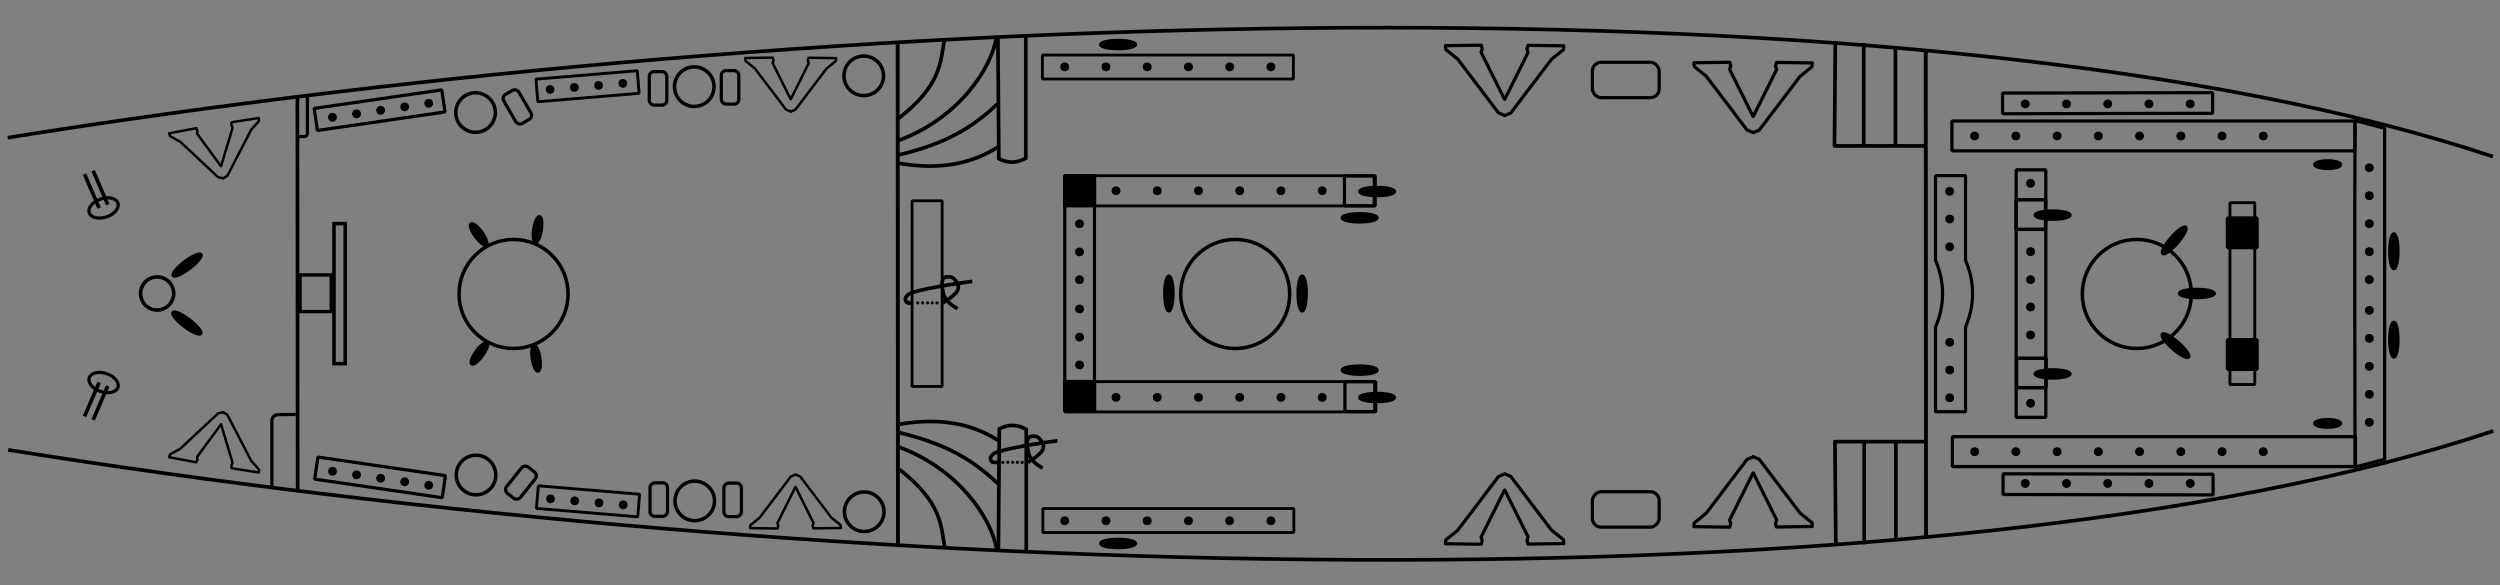 <?xml version="1.0" encoding="UTF-8" standalone="no"?>
<!-- Created with Inkscape (http://www.inkscape.org/) -->

<svg
   xmlns:rigging="https://github.com/jolaf/rigging"
   xmlns:dc="http://purl.org/dc/elements/1.1/"
   xmlns:cc="http://creativecommons.org/ns#"
   xmlns:rdf="http://www.w3.org/1999/02/22-rdf-syntax-ns#"
   xmlns:svg="http://www.w3.org/2000/svg"
   xmlns="http://www.w3.org/2000/svg"
   xmlns:xlink="http://www.w3.org/1999/xlink"
   xmlns:sodipodi="http://sodipodi.sourceforge.net/DTD/sodipodi-0.dtd"
   xmlns:inkscape="http://www.inkscape.org/namespaces/inkscape"
   viewBox="-2 -7 679 159"
   version="1.1"
   inkscape:version="0.91 r13725"
   sodipodi:docname="shtandart-src.svg"
   id="svg993">
  <rect x="-2" y="-7" width="679" height="159" fill="#808080" stroke="none"/>
  <defs
     id="defs4">
    <rect
       id="deckMask"
       width="220.711"
       height="146.642"
       x="277.269"
       y="-0.809" />
    <symbol
       id="mastMask">
      <path
         d="m 425.113,59.525 c 26.5,26.5 26.5,26.5 26.5,26.5 z"
         id="path89"
         inkscape:connector-curvature="0" />
      <path
         d="m 451.613,59.525 c -26.5,26.5 -26.5,26.5 -26.5,26.5 z"
         id="path91"
         inkscape:connector-curvature="0" />
    </symbol>
  </defs>
  <sodipodi:namedview
     id="base"
     pagecolor="#ffffff"
     bordercolor="#666666"
     borderopacity="1.0"
     inkscape:pageopacity="0.0"
     inkscape:pageshadow="2"
     inkscape:zoom="6.2372851"
     inkscape:cx="491.41251"
     inkscape:cy="99.776512"
     inkscape:document-units="px"
     showgrid="false"
     inkscape:window-width="1850"
     inkscape:window-height="1156"
     inkscape:window-x="71"
     inkscape:window-y="0"
     inkscape:window-maximized="0"
     showguides="false"
     inkscape:guide-bbox="true"
     gridtolerance="1"
     objecttolerance="5"
     guidetolerance="1"
     fit-margin-top="0"
     fit-margin-left="0"
     fit-margin-right="0"
     fit-margin-bottom="0"
     inkscape:current-layer="layer1">
    <inkscape:grid
       type="xygrid"
       id="grid4394"
       originx="-36.919"
       originy="-539.252" />
    <sodipodi:guide
       position="26.259,72.748"
       orientation="0,1"
       id="guide4311"
       inkscape:locked="false" />
    <sodipodi:guide
       position="613.659,82.305"
       orientation="0,1"
       id="guide677"
       inkscape:locked="false" />
    <sodipodi:guide
       position="567.972,61.219"
       orientation="1,0"
       id="guide679"
       inkscape:locked="false" />
    <sodipodi:guide
       position="172.546,63.089"
       orientation="0,1"
       id="guide681"
       inkscape:locked="false" />
    <sodipodi:guide
       position="323.098,74.199"
       orientation="1,0"
       id="guide683"
       inkscape:locked="false" />
    <sodipodi:guide
       position="107.076,99.82"
       orientation="-0.707,0.707"
       id="guide685"
       inkscape:locked="false" />
  </sodipodi:namedview>
  <g
     inkscape:groupmode="layer"
     id="layer1"
     inkscape:label="drawing"
     style="display:inline">
    <path
       inkscape:connector-curvature="0"
       id="path4304"
       d="m 78.845,125.846 -0.072,-106.605"
       style="fill:none;fill-rule:evenodd;stroke:#000000;stroke-width:1px"
       sodipodi:nodetypes="cc" />
    <path
       style="fill:none;fill-rule:evenodd;stroke:#000000;stroke-width:1.056px"
       d="M 241.884,140.713 241.814,4.288"
       id="path4288"
       inkscape:connector-curvature="0" />
    <path
       style="fill:none;fill-rule:evenodd;stroke:#000000;stroke-width:0.88;stroke-miterlimit:0"
       d="m 645.67,27.857 -8.036,-2.125 c -0.162,31.116 -0.062,65.644 0,94.118 l 8.036,-2.125 c 0,-29.956 0,-59.912 0,-89.868 z"
       id="path4294"
       inkscape:connector-curvature="0"
       sodipodi:nodetypes="ccccc" />
    <path
       style="fill:none;fill-rule:evenodd;stroke:#000000;stroke-width:0.88"
       d="m 81.496,18.931 0,10.38 c -0.175,0.713 -0.438,0.672 -0.685,0.766 l -2.226,0.035"
       id="path4306"
       inkscape:connector-curvature="0"
       sodipodi:nodetypes="cccc" />
    <ellipse
       style="fill:none;stroke:#000000;stroke-width:0.98;stroke-miterlimit:0.3"
       id="path4314"
       cx="40.678"
       cy="72.707"
       rx="4.495"
       ry="4.495" />
    <rect
       style="fill:none;fill-rule:evenodd;stroke:#000000;stroke-width:0.921"
       id="rect4317"
       width="8.482"
       height="9.949"
       x="79.496"
       y="67.672" />
    <rect
       style="fill:none;fill-rule:evenodd;stroke:#000000;stroke-width:0.961"
       id="rect4322"
       width="3.041"
       height="38.031"
       x="88.712"
       y="53.73" />
    <g
       id="g4332"
       transform="translate(-36.919,-367.63)">
      <path
         style="fill:none;fill-rule:evenodd;stroke:#000000;stroke-width:0.767;stroke-miterlimit:0"
         d="m 290.809,415.168 -8.168,0 c -0.004,16.806 -0.007,33.613 -0.011,50.419 l 8.168,0 c 0.004,-16.806 0.007,-33.613 0.011,-50.419 z"
         id="path4247"
         inkscape:connector-curvature="0"
         sodipodi:nodetypes="ccccc" />
    </g>
    <path
       sodipodi:nodetypes="ccccc"
       inkscape:connector-curvature="0"
       id="path4336"
       d="m 295.259,104.764 -8.075,0 c 0,-21.34 0,-42.68 0,-64.019 l 8.075,0 c 0,21.34 0,42.68 0,64.019 z"
       style="fill:none;fill-rule:evenodd;stroke:#000000;stroke-width:0.86;stroke-miterlimit:0" />
    <g
       id="g4318"
       transform="translate(-19.519,-367.63)">
      <g
         id="g4299">
        <path
           style="fill:none;fill-rule:evenodd;stroke:#000000;stroke-width:0.882;stroke-miterlimit:0"
           d="m 543.2,431.437 0,-23.112 8.158,0 0,23.15"
           id="path4201"
           inkscape:connector-curvature="0" />
        <path
           sodipodi:nodetypes="ccc"
           inkscape:connector-curvature="0"
           id="path4211"
           d="m 551.285,431.226 c 1.304,2.875 1.979,5.997 1.979,9.164 0,3.167 -0.675,6.288 -1.979,9.164"
           style="fill:none;fill-rule:evenodd;stroke:#000000;stroke-width:0.88;stroke-linejoin:round;stroke-miterlimit:0" />
      </g>
      <g
         transform="matrix(1,0,0,-1,-1.332961e-5,880.779)"
         id="g4305">
        <path
           inkscape:connector-curvature="0"
           id="path4308"
           d="m 543.2,431.437 0,-23.112 8.158,0 0,23.15"
           style="fill:none;fill-rule:evenodd;stroke:#000000;stroke-width:0.882;stroke-miterlimit:0" />
        <path
           sodipodi:nodetypes="ccc"
           inkscape:connector-curvature="0"
           id="path4312"
           d="m 543.138,431.226 c 1.304,2.875 1.979,5.997 1.979,9.164 0,3.167 -0.675,6.288 -1.979,9.164"
           style="fill:none;fill-rule:evenodd;stroke:#000000;stroke-width:0.88;stroke-linejoin:round;stroke-miterlimit:0" />
      </g>
    </g>
    <rect
       style="fill:none;fill-rule:evenodd;stroke:#000000;stroke-width:0.888;stroke-miterlimit:0"
       id="rect4326"
       width="8.047"
       height="67.236"
       x="545.591"
       y="39.122" />
    <circle
       style="fill:none;fill-rule:evenodd;stroke:#000000;stroke-width:0.962;stroke-miterlimit:0"
       id="path4330"
       cx="578.359"
       cy="72.838"
       r="14.805" />
    <rect
       style="fill:none;fill-rule:evenodd;stroke:#000000;stroke-width:0.79;stroke-miterlimit:0"
       id="rect4333"
       width="6.742"
       height="49.382"
       x="603.653"
       y="48.055" />
    <path
       sodipodi:nodetypes="cccc"
       inkscape:connector-curvature="0"
       id="path4412"
       d="m 71.845,125.611 0,-18.614 c 0.389,-1.278 0.973,-1.205 1.523,-1.374 l 4.95,-0.062"
       style="fill:none;fill-rule:evenodd;stroke:#000000;stroke-width:0.88" />
    <circle
       r="14.805"
       cy="72.838"
       cx="333.481"
       id="circle327"
       style="fill:none;fill-rule:evenodd;stroke:#000000;stroke-width:0.962;stroke-miterlimit:0" />
    <circle
       style="fill:none;fill-rule:evenodd;stroke:#000000;stroke-width:0.962;stroke-miterlimit:0"
       id="circle329"
       cx="137.481"
       cy="72.838"
       r="14.805" />
    <g
       id="g4449">
      <g
         style="fill:none;stroke:#000000;stroke-opacity:1"
         transform="translate(-36.919,-367.63)"
         id="portDrawing">
        <path
           inkscape:tile-y0="-1.6731129e-06"
           inkscape:tile-x0="-2.8809948e-07"
           inkscape:tile-h="36.004633"
           inkscape:tile-w="675.19792"
           inkscape:tile-cy="18.021847"
           inkscape:tile-cx="337.55918"
           sodipodi:nodetypes="cc"
           inkscape:connector-curvature="0"
           id="path4399"
           d="M 37.019,398.018 C 260,362.362 560,352.362 711.979,403.161"
           style="fill:none;fill-rule:evenodd;stroke:#000000;stroke-width:1px;stroke-opacity:1" />
        <path
           sodipodi:nodetypes="cccc"
           inkscape:connector-curvature="0"
           id="path4286"
           d="m 305.95,370.636 0.253,33.082 c 2.441,1.306 4.882,1.261 7.324,-0.126 l 0,-33.335"
           style="fill:none;fill-rule:evenodd;stroke:#000000;stroke-width:1px;stroke-opacity:1" />
        <path
           sodipodi:nodetypes="cc"
           inkscape:connector-curvature="0"
           id="path4296"
           d="m 279.055,392.733 c 11.483,-8.995 11.262,-15.064 12.374,-21.466"
           style="fill:none;fill-rule:evenodd;stroke:#000000;stroke-width:1px;stroke-opacity:1" />
        <path
           sodipodi:nodetypes="cc"
           inkscape:connector-curvature="0"
           id="path4298"
           d="m 279.055,398.746 c 16.006,-5.945 25.097,-19.221 26.517,-28.111"
           style="fill:none;fill-rule:evenodd;stroke:#000000;stroke-width:1px;stroke-opacity:1" />
        <path
           sodipodi:nodetypes="cc"
           inkscape:connector-curvature="0"
           id="path4300"
           d="m 279.055,402.708 c 12.562,-3.067 19.688,-7.145 26.769,-13.858"
           style="fill:none;fill-rule:evenodd;stroke:#000000;stroke-width:1px;stroke-opacity:1" />
        <path
           sodipodi:nodetypes="cc"
           inkscape:connector-curvature="0"
           id="path4302"
           d="m 279.055,404.981 c 11.722,2.006 20.149,-0.133 26.895,-4.419"
           style="fill:none;fill-rule:evenodd;stroke:#000000;stroke-width:1px;stroke-opacity:1" />
        <rect
           y="393.496"
           x="565.06"
           height="8.108"
           width="109.463"
           id="rect4158"
           style="fill:none;fill-rule:evenodd;stroke:#000000;stroke-width:0.88;stroke-miterlimit:0;stroke-opacity:1" />
        <rect
           transform="matrix(1,-0.002,0.002,1,0,0)"
           y="387.063"
           x="578.039"
           height="5.615"
           width="57.042"
           id="rect4272"
           style="fill:none;fill-rule:evenodd;stroke:#000000;stroke-width:0.88;stroke-linecap:round;stroke-miterlimit:0;stroke-opacity:1" />
        <rect
           style="fill:none;fill-rule:evenodd;stroke:#000000;stroke-width:0.777;stroke-miterlimit:0;stroke-opacity:1"
           id="rect4231"
           width="84.366"
           height="8.21"
           x="324.103"
           y="408.345" />
        <rect
           y="375.577"
           x="318.031"
           height="6.51"
           width="68.166"
           id="rect4238"
           style="fill:none;fill-rule:evenodd;stroke:#000000;stroke-width:0.777;stroke-miterlimit:0;stroke-opacity:1" />
        <rect
           transform="matrix(0.997,-0.083,0.083,0.997,0,0)"
           y="395.605"
           x="148.093"
           height="6.154"
           width="27.593"
           id="rect4267"
           style="fill:none;fill-rule:evenodd;stroke:#000000;stroke-width:0.787;stroke-miterlimit:0;stroke-opacity:1" />
        <rect
           transform="matrix(0.99,-0.144,0.144,0.99,0,0)"
           style="fill:none;fill-rule:evenodd;stroke:#000000;stroke-width:0.88;stroke-miterlimit:0;stroke-opacity:1"
           id="rect4281"
           width="35"
           height="6.061"
           x="62.831"
           y="403.152" />
        <rect
           y="414.902"
           x="582.484"
           height="8.012"
           width="8.012"
           id="rect4212"
           style="fill:none;fill-rule:evenodd;stroke:#000000;stroke-width:0.937;stroke-miterlimit:0;stroke-opacity:1"
           class="filled" />
        <rect
           style="fill:none;fill-rule:evenodd;stroke:#000000;stroke-width:0.88;stroke-miterlimit:0;stroke-opacity:1"
           id="rect4227"
           width="8.109"
           height="8.109"
           x="400.07"
           y="408.425"
           class="filled" />
        <circle
           style="fill:none;fill-rule:evenodd;stroke:#000000;stroke-width:0.962;stroke-miterlimit:0"
           id="circle4449"
           cx="164.078"
           cy="391.197"
           r="5.371" />
        <circle
           r="5.371"
           cy="384.168"
           cx="223.483"
           id="circle4430"
           style="fill:none;fill-rule:evenodd;stroke:#000000;stroke-width:0.962;stroke-miterlimit:0" />
        <circle
           r="5.371"
           cy="381.221"
           cx="269.51"
           id="circle4432"
           style="fill:none;fill-rule:evenodd;stroke:#000000;stroke-width:0.962;stroke-miterlimit:0" />
        <g
           id="g4442"
           transform="translate(36.8,367.3)">
          <path
             inkscape:connector-curvature="0"
             id="path4436"
             d="m 496.591,4.622 -0.227,28.342 24.941,0"
             style="fill:none;fill-rule:evenodd;stroke:#000000;stroke-width:1px;stroke-linecap:butt;stroke-linejoin:round;stroke-opacity:1" />
          <path
             inkscape:connector-curvature="0"
             id="path4438"
             d="m 512.916,32.737 0,-26.755"
             style="fill:none;fill-rule:evenodd;stroke:#000000;stroke-width:1px;stroke-linecap:butt;stroke-linejoin:miter;stroke-opacity:1" />
          <path
             inkscape:connector-curvature="0"
             id="path4440"
             d="m 504.3,32.737 0,-27.662"
             style="fill:none;fill-rule:evenodd;stroke:#000000;stroke-width:1px;stroke-linecap:butt;stroke-linejoin:miter;stroke-opacity:1" />
        </g>
      </g>
    </g>
    <use
       height="100%"
       width="100%"
       y="0"
       x="0"
       id="use405"
       transform="matrix(1,0,0,-1,0.129,145.58)"
       xlink:href="#portDrawing" />
    <path
       inkscape:connector-curvature="0"
       id="path4434"
       d="M 521.106,139.171 521.036,6.747"
       style="fill:none;fill-rule:evenodd;stroke:#000000;stroke-width:1.056px"
       sodipodi:nodetypes="cc" />
  </g>
  <g
     inkscape:groupmode="layer"
     id="layer2"
     inkscape:label="deckMasks"
     style="display:none">
    <g
       id="deckMasks"
       class="modeDependent which"
       style="fill:#ffffff">
      <use
         id="use758"
         xlink:href="#deckMask"
         class="deckMask"
         rigging:deck="fore"
         transform="matrix(0.805,0,0,1,274.689,0)"
         x="0"
         y="0"
         width="100%"
         height="100%" />
      <use
         id="use760"
         xlink:href="#deckMask"
         class="deckMask"
         rigging:deck="main"
         x="0"
         y="0"
         width="100%"
         height="100%" />
      <use
         id="use668"
         xlink:href="#deckMask"
         class="deckMask"
         rigging:deck="stern"
         transform="matrix(1.256,0,0,1,-348.042,0)"
         x="0"
         y="0"
         width="100%"
         height="100%" />
    </g>
  </g>
  <g
     inkscape:groupmode="layer"
     id="layer3"
     inkscape:label="mastMasks"
     style="display:none">
    <g
       id="mastMasks"
       class="modeDependent where"
       style="stroke:#ff0000">
      <use
         id="use89"
         xlink:href="#mastMask"
         class="mastMask"
         rigging:mast="fore"
         transform="translate(140,0)"
         x="0"
         y="0"
         width="100%"
         height="100%" />
      <use
         id="use336"
         xlink:href="#mastMask"
         class="mastMask"
         rigging:mast="main"
         transform="translate(-104.89,0)"
         x="0"
         y="0"
         width="100%"
         height="100%" />
      <use
         id="use338"
         xlink:href="#mastMask"
         class="mastMask"
         rigging:mast="mizzen"
         transform="translate(-300.966,0)"
         x="0"
         y="0"
         width="100%"
         height="100%" />
    </g>
  </g>
  <g
     inkscape:groupmode="layer"
     id="layer4"
     inkscape:label="points"
     style="display:inline">
    <g
       id="points"
       transform="translate(0.02,-7.1415848e-6)"
       inkscape:transform-center-x="-152.32154"
       inkscape:transform-center-y="-60.498592">
      <g
         rigging:deck="fore"
         rigging:side="port"
         rigging:rail="frontRail"
         id="g4296"
         rigging:isAcross="true">
        <circle
           r="1.067"
           cy="436.582"
           cx="678.429"
           id="circle4318"
           style="fill:#000000;fill-rule:evenodd;stroke:#000000;stroke-width:0.266;stroke-miterlimit:2.9"
           transform="translate(-36.94,-367.63)" />
        <circle
           style="fill:#000000;fill-rule:evenodd;stroke:#000000;stroke-width:0.266;stroke-miterlimit:2.9"
           id="circle4316"
           cx="678.429"
           cy="428.982"
           r="1.067"
           transform="translate(-36.94,-367.63)" />
        <circle
           r="1.067"
           cy="421.382"
           cx="678.429"
           id="circle4314"
           style="fill:#000000;fill-rule:evenodd;stroke:#000000;stroke-width:0.266;stroke-miterlimit:2.9"
           transform="translate(-36.94,-367.63)" />
        <circle
           style="fill:#000000;fill-rule:evenodd;stroke:#000000;stroke-width:0.266;stroke-miterlimit:2.9"
           id="circle4312"
           cx="678.429"
           cy="413.782"
           r="1.067"
           transform="translate(-36.94,-367.63)" />
        <circle
           r="1.067"
           cy="406.182"
           cx="678.429"
           id="path4177"
           style="fill:#000000;fill-rule:evenodd;stroke:#000000;stroke-width:0.266;stroke-miterlimit:2.9"
           transform="translate(-36.94,-367.63)" />
      </g>
      <g
         rigging:deck="fore"
         rigging:side="starboard"
         rigging:rail="frontRail"
         id="g4312"
         transform="translate(3.1976551e-4,38.75)"
         rigging:isAcross="true">
        <circle
           transform="translate(-36.94,-367.63)"
           style="fill:#000000;fill-rule:evenodd;stroke:#000000;stroke-width:0.266;stroke-miterlimit:2.9"
           id="circle4315"
           cx="678.429"
           cy="406.182"
           r="1.067" />
        <circle
           transform="translate(-36.94,-367.63)"
           r="1.067"
           cy="413.782"
           cx="678.429"
           id="circle4317"
           style="fill:#000000;fill-rule:evenodd;stroke:#000000;stroke-width:0.266;stroke-miterlimit:2.9" />
        <circle
           transform="translate(-36.94,-367.63)"
           style="fill:#000000;fill-rule:evenodd;stroke:#000000;stroke-width:0.266;stroke-miterlimit:2.9"
           id="circle4319"
           cx="678.429"
           cy="421.382"
           r="1.067" />
        <circle
           transform="translate(-36.94,-367.63)"
           r="1.067"
           cy="428.982"
           cx="678.429"
           id="circle4321"
           style="fill:#000000;fill-rule:evenodd;stroke:#000000;stroke-width:0.266;stroke-miterlimit:2.9" />
        <circle
           transform="translate(-36.94,-367.63)"
           style="fill:#000000;fill-rule:evenodd;stroke:#000000;stroke-width:0.266;stroke-miterlimit:2.9"
           id="circle4323"
           cx="678.429"
           cy="436.582"
           r="1.067" />
      </g>
      <g
         rigging:deck="fore"
         rigging:side="port"
         rigging:rail="behindFront"
         id="g1143">
        <ellipse
           transform="translate(-36.94,-367.63)"
           style="fill:#000000;fill-rule:evenodd;stroke:#000000;stroke-width:0.88;stroke-linecap:round;stroke-linejoin:round"
           id="path4223"
           ry="4.735"
           rx="1.126"
           cy="428.876"
           cx="685.088" />
      </g>
      <g
         rigging:deck="fore"
         rigging:side="starboard"
         rigging:rail="behindFront"
         id="g1167">
        <ellipse
           style="fill:#000000;fill-rule:evenodd;stroke:#000000;stroke-width:0.88;stroke-linecap:round;stroke-linejoin:round"
           id="ellipse4325"
           ry="4.735"
           rx="1.126"
           cy="85.246"
           cx="648.148" />
      </g>
      <g
         rigging:deck="fore"
         rigging:side="port"
         rigging:rail="backRail"
         id="g4384"
         rigging:isAcross="true"
         transform="translate(17.2,0)">
        <circle
           r="1.067"
           cy="60.032"
           cx="510.32"
           id="circle4224"
           style="fill:#000000;fill-rule:evenodd;stroke:#000000;stroke-width:0.266;stroke-miterlimit:2.9" />
        <circle
           style="fill:#000000;fill-rule:evenodd;stroke:#000000;stroke-width:0.266;stroke-miterlimit:2.9"
           id="circle4222"
           cx="510.32"
           cy="52.492"
           r="1.067" />
        <circle
           r="1.067"
           cy="44.952"
           cx="510.32"
           id="circle4207"
           style="fill:#000000;fill-rule:evenodd;stroke:#000000;stroke-width:0.266;stroke-miterlimit:2.9" />
      </g>
      <g
         rigging:deck="fore"
         rigging:side="starboard"
         rigging:rail="backRail"
         id="g4349"
         transform="translate(17.2,41.012)"
         rigging:isAcross="true">
        <circle
           transform="translate(-36.94,-367.63)"
           style="fill:#000000;fill-rule:evenodd;stroke:#000000;stroke-width:0.266;stroke-miterlimit:2.9"
           id="circle4351"
           cx="547.26"
           cy="412.582"
           r="1.067" />
        <circle
           transform="translate(-36.94,-367.63)"
           r="1.067"
           cy="420.122"
           cx="547.26"
           id="circle4353"
           style="fill:#000000;fill-rule:evenodd;stroke:#000000;stroke-width:0.266;stroke-miterlimit:2.9" />
        <circle
           transform="translate(-36.94,-367.63)"
           style="fill:#000000;fill-rule:evenodd;stroke:#000000;stroke-width:0.266;stroke-miterlimit:2.9"
           id="circle4355"
           cx="547.26"
           cy="427.662"
           r="1.067" />
      </g>
      <g
         rigging:deck="fore"
         rigging:side="port"
         rigging:rail="sideRail"
         id="g4304">
        <circle
           style="fill:#000000;fill-rule:evenodd;stroke:#000000;stroke-width:0.266;stroke-miterlimit:2.9"
           id="circle4168"
           cx="571.23"
           cy="397.562"
           r="1.067"
           transform="translate(-36.94,-367.63)" />
        <circle
           r="1.067"
           cy="397.562"
           cx="582.43"
           id="circle4170"
           style="fill:#000000;fill-rule:evenodd;stroke:#000000;stroke-width:0.266;stroke-miterlimit:2.9"
           transform="translate(-36.94,-367.63)" />
        <circle
           style="fill:#000000;fill-rule:evenodd;stroke:#000000;stroke-width:0.266;stroke-miterlimit:2.9"
           id="circle4172"
           cx="593.63"
           cy="397.562"
           r="1.067"
           transform="translate(-36.94,-367.63)" />
        <circle
           r="1.067"
           cy="397.562"
           cx="604.83"
           id="circle4174"
           style="fill:#000000;fill-rule:evenodd;stroke:#000000;stroke-width:0.266;stroke-miterlimit:2.9"
           transform="translate(-36.94,-367.63)" />
        <circle
           style="fill:#000000;fill-rule:evenodd;stroke:#000000;stroke-width:0.266;stroke-miterlimit:2.9"
           id="circle4176"
           cx="616.03"
           cy="397.562"
           r="1.067"
           transform="translate(-36.94,-367.63)" />
        <circle
           r="1.067"
           cy="397.562"
           cx="627.23"
           id="circle4178"
           style="fill:#000000;fill-rule:evenodd;stroke:#000000;stroke-width:0.266;stroke-miterlimit:2.9"
           transform="translate(-36.94,-367.63)" />
        <circle
           style="fill:#000000;fill-rule:evenodd;stroke:#000000;stroke-width:0.266;stroke-miterlimit:2.9"
           id="circle4180"
           cx="638.43"
           cy="397.562"
           r="1.067"
           transform="translate(-36.94,-367.63)" />
        <circle
           r="1.067"
           cy="397.562"
           cx="649.63"
           id="circle4182"
           style="fill:#000000;fill-rule:evenodd;stroke:#000000;stroke-width:0.266;stroke-miterlimit:2.9"
           transform="translate(-36.94,-367.63)" />
      </g>
      <g
         rigging:deck="fore"
         rigging:side="starboard"
         rigging:rail="sideRail"
         id="g4294"
         transform="translate(3.4263092e-4,85.75)">
        <circle
           transform="translate(-36.94,-367.63)"
           r="1.067"
           cy="397.562"
           cx="571.23"
           id="circle4296"
           style="fill:#000000;fill-rule:evenodd;stroke:#000000;stroke-width:0.266;stroke-miterlimit:2.9" />
        <circle
           transform="translate(-36.94,-367.63)"
           style="fill:#000000;fill-rule:evenodd;stroke:#000000;stroke-width:0.266;stroke-miterlimit:2.9"
           id="circle4298"
           cx="582.43"
           cy="397.562"
           r="1.067" />
        <circle
           transform="translate(-36.94,-367.63)"
           r="1.067"
           cy="397.562"
           cx="593.63"
           id="circle4300"
           style="fill:#000000;fill-rule:evenodd;stroke:#000000;stroke-width:0.266;stroke-miterlimit:2.9" />
        <circle
           transform="translate(-36.94,-367.63)"
           style="fill:#000000;fill-rule:evenodd;stroke:#000000;stroke-width:0.266;stroke-miterlimit:2.9"
           id="circle4302"
           cx="604.83"
           cy="397.562"
           r="1.067" />
        <circle
           transform="translate(-36.94,-367.63)"
           r="1.067"
           cy="397.562"
           cx="616.03"
           id="circle4304"
           style="fill:#000000;fill-rule:evenodd;stroke:#000000;stroke-width:0.266;stroke-miterlimit:2.9" />
        <circle
           transform="translate(-36.94,-367.63)"
           style="fill:#000000;fill-rule:evenodd;stroke:#000000;stroke-width:0.266;stroke-miterlimit:2.9"
           id="circle4306"
           cx="627.23"
           cy="397.562"
           r="1.067" />
        <circle
           transform="translate(-36.94,-367.63)"
           r="1.067"
           cy="397.562"
           cx="638.43"
           id="circle4308"
           style="fill:#000000;fill-rule:evenodd;stroke:#000000;stroke-width:0.266;stroke-miterlimit:2.9" />
        <circle
           transform="translate(-36.94,-367.63)"
           style="fill:#000000;fill-rule:evenodd;stroke:#000000;stroke-width:0.266;stroke-miterlimit:2.9"
           id="circle4310"
           cx="649.63"
           cy="397.562"
           r="1.067" />
      </g>
      <g
         transform="translate(-36.94,-367.631)"
         id="g5102"
         rigging:deck="fore"
         rigging:side="port"
         rigging:rail="shroudsRail">
        <circle
           style="fill:#000000;fill-rule:evenodd;stroke:#000000;stroke-width:0.266;stroke-miterlimit:2.9"
           id="circle4188"
           cx="584.98"
           cy="388.852"
           r="1.067" />
        <circle
           r="1.067"
           cy="388.852"
           cx="596.18"
           id="circle4190"
           style="fill:#000000;fill-rule:evenodd;stroke:#000000;stroke-width:0.266;stroke-miterlimit:2.9" />
        <circle
           style="fill:#000000;fill-rule:evenodd;stroke:#000000;stroke-width:0.266;stroke-miterlimit:2.9"
           id="circle4192"
           cx="607.38"
           cy="388.852"
           r="1.067" />
        <circle
           r="1.067"
           cy="388.852"
           cx="618.58"
           id="circle4194"
           style="fill:#000000;fill-rule:evenodd;stroke:#000000;stroke-width:0.266;stroke-miterlimit:2.9" />
        <circle
           style="fill:#000000;fill-rule:evenodd;stroke:#000000;stroke-width:0.266;stroke-miterlimit:2.9"
           id="circle4196"
           cx="629.78"
           cy="388.852"
           r="1.067" />
      </g>
      <g
         rigging:side="starboard"
         rigging:rail="shroudsRail"
         rigging:deck="fore"
         id="g4282"
         transform="translate(-36.939,-264.546)">
        <circle
           r="1.067"
           cy="388.852"
           cx="584.98"
           id="circle4284"
           style="fill:#000000;fill-rule:evenodd;stroke:#000000;stroke-width:0.266;stroke-miterlimit:2.9" />
        <circle
           style="fill:#000000;fill-rule:evenodd;stroke:#000000;stroke-width:0.266;stroke-miterlimit:2.9"
           id="circle4286"
           cx="596.18"
           cy="388.852"
           r="1.067" />
        <circle
           r="1.067"
           cy="388.852"
           cx="607.38"
           id="circle4288"
           style="fill:#000000;fill-rule:evenodd;stroke:#000000;stroke-width:0.266;stroke-miterlimit:2.9" />
        <circle
           style="fill:#000000;fill-rule:evenodd;stroke:#000000;stroke-width:0.266;stroke-miterlimit:2.9"
           id="circle4290"
           cx="618.58"
           cy="388.852"
           r="1.067" />
        <circle
           r="1.067"
           cy="388.852"
           cx="629.78"
           id="circle4292"
           style="fill:#000000;fill-rule:evenodd;stroke:#000000;stroke-width:0.266;stroke-miterlimit:2.9" />
      </g>
      <g
         id="g826"
         rigging:rail="onDeckFront"
         rigging:side="port"
         rigging:deck="fore"
         transform="translate(542,14.177)">
        <ellipse
           inkscape:tile-y0="23.456158"
           inkscape:tile-x0="57.956545"
           style="fill:#000000;fill-rule:evenodd;stroke:#000000;stroke-width:0.88;stroke-miterlimit:0"
           id="ellipse824"
           cx="23.538"
           cy="-88.175"
           rx="1.045"
           ry="3.527"
           transform="matrix(0,1,-1,0,0,0)" />
      </g>
      <g
         transform="translate(544,80.457)"
         rigging:deck="fore"
         rigging:side="starboard"
         rigging:rail="onDeckFront"
         id="g830">
        <ellipse
           transform="matrix(0,1,-1,0,0,0)"
           ry="3.527"
           rx="1.045"
           cy="-86.175"
           cx="27.538"
           id="ellipse828"
           style="fill:#000000;fill-rule:evenodd;stroke:#000000;stroke-width:0.88;stroke-miterlimit:0"
           inkscape:tile-x0="57.956545"
           inkscape:tile-y0="23.456158" />
      </g>
      <g
         rigging:deck="fore"
         rigging:side="port"
         rigging:rail="frontFists"
         id="g1149">
        <rect
           style="fill:#000000;fill-rule:evenodd;stroke:#000000;stroke-width:0.937;stroke-miterlimit:0"
           id="rect4199"
           width="8.012"
           height="8.012"
           x="639.91"
           y="419.847"
           transform="translate(-36.94,-367.63)" />
      </g>
      <g
         rigging:deck="fore"
         rigging:side="starboard"
         rigging:rail="frontFists"
         id="g1170">
        <rect
           y="85.275"
           x="602.97"
           height="8.012"
           width="8.012"
           id="rect4327"
           style="fill:#000000;fill-rule:evenodd;stroke:#000000;stroke-width:0.937;stroke-miterlimit:0" />
      </g>
      <g
         rigging:deck="fore"
         rigging:side="port"
         rigging:rail="backPillars"
         id="g1152">
        <ellipse
           transform="matrix(0,1,-1,0,-36.94,-367.63)"
           style="fill:#000000;fill-rule:evenodd;stroke:#000000;stroke-width:0.88;stroke-linecap:round;stroke-linejoin:round"
           id="ellipse4231"
           ry="4.735"
           rx="1.126"
           cy="-592.41"
           cx="419.054" />
      </g>
      <g
         rigging:deck="fore"
         rigging:side="starboard"
         rigging:rail="backPillars"
         id="g1179">
        <ellipse
           cx="94.558"
           cy="-555.47"
           rx="1.126"
           ry="4.735"
           id="ellipse4347"
           style="fill:#000000;fill-rule:evenodd;stroke:#000000;stroke-width:0.88;stroke-linecap:round;stroke-linejoin:round"
           transform="matrix(0,1,-1,0,0,0)" />
      </g>
      <g
         rigging:deck="fore"
         rigging:side="port"
         rigging:rail="behindMastRail"
         id="g4334"
         rigging:isAcross="true">
        <circle
           r="1.067"
           cy="436.582"
           cx="586.42"
           id="circle4208"
           style="fill:#000000;fill-rule:evenodd;stroke:#000000;stroke-width:0.266;stroke-miterlimit:2.9"
           transform="translate(-36.94,-367.63)" />
        <circle
           r="1.067"
           cy="428.982"
           cx="586.42"
           id="circle4210"
           style="fill:#000000;fill-rule:evenodd;stroke:#000000;stroke-width:0.266;stroke-miterlimit:2.9"
           transform="translate(-36.94,-367.63)" />
        <circle
           style="fill:#000000;fill-rule:evenodd;stroke:#000000;stroke-width:0.266;stroke-miterlimit:2.9"
           id="circle4214"
           cx="586.42"
           cy="410.421"
           r="1.067"
           transform="translate(-36.94,-367.63)" />
      </g>
      <g
         rigging:deck="fore"
         rigging:side="starboard"
         rigging:rail="behindMastRail"
         id="g4339"
         transform="matrix(1,0,0,-1,3.4200031e-4,145.33)"
         rigging:isAcross="true">
        <circle
           transform="translate(-36.94,-367.63)"
           style="fill:#000000;fill-rule:evenodd;stroke:#000000;stroke-width:0.266;stroke-miterlimit:2.9"
           id="circle4341"
           cx="586.42"
           cy="436.582"
           r="1.067" />
        <circle
           transform="translate(-36.94,-367.63)"
           style="fill:#000000;fill-rule:evenodd;stroke:#000000;stroke-width:0.266;stroke-miterlimit:2.9"
           id="circle4343"
           cx="586.42"
           cy="428.982"
           r="1.067" />
        <circle
           transform="translate(-36.94,-367.63)"
           r="1.067"
           cy="410.421"
           cx="586.42"
           id="circle4345"
           style="fill:#000000;fill-rule:evenodd;stroke:#000000;stroke-width:0.266;stroke-miterlimit:2.9" />
      </g>
      <g
         rigging:deck="fore"
         rigging:rail="atMastFront"
         rigging:side="center"
         id="g1173">
        <ellipse
           transform="matrix(0,1,-1,0,0,0)"
           cx="72.709"
           cy="-594.658"
           rx="1.126"
           ry="4.735"
           id="ellipse4329"
           style="fill:#000000;fill-rule:evenodd;stroke:#000000;stroke-width:0.88;stroke-linecap:round;stroke-linejoin:round" />
      </g>
      <g
         rigging:deck="fore"
         rigging:side="port"
         rigging:rail="atMastSide"
         id="g1146"
         transform="translate(0,-2)">
        <ellipse
           transform="matrix(0.753,0.658,-0.658,0.753,-36.94,-367.63)"
           style="fill:#000000;fill-rule:evenodd;stroke:#000000;stroke-width:0.88;stroke-linecap:round;stroke-linejoin:round"
           id="ellipse4225"
           ry="4.735"
           rx="1.126"
           cy="-89.318"
           cx="752.554" />
      </g>
      <g
         rigging:deck="fore"
         rigging:side="starboard"
         rigging:rail="atMastSide"
         id="g1176"
         transform="translate(0,2)">
        <ellipse
           cx="-323.559"
           cy="-499.254"
           rx="1.126"
           ry="4.735"
           id="ellipse4332"
           style="fill:#000000;fill-rule:evenodd;stroke:#000000;stroke-width:0.88;stroke-linecap:round;stroke-linejoin:round"
           transform="matrix(-0.658,0.753,-0.753,-0.658,0,0)" />
      </g>
      <g
         rigging:deck="main"
         rigging:side="port"
         rigging:rail="bulwark"
         id="g4357">
        <g
           id="g4215"
           transform="translate(-103.904,-375.309)">
          <path
             sodipodi:nodetypes="ccccccccc"
             inkscape:connector-curvature="0"
             id="path4217"
             d="m 510.58,395.264 6.339,-12.723 -0.312,-0.938 0.268,-0.982 9.732,0.134 -0.089,1.027 -3.259,2.634 -11.071,14.598 -1.607,0.67"
             style="fill:#ffffff;fill-opacity:0.001;fill-rule:evenodd;stroke:#000000;stroke-width:0.88;stroke-linecap:round;stroke-linejoin:round" />
          <path
             style="fill:#ffffff;fill-opacity:0.001;fill-rule:evenodd;stroke:#000000;stroke-width:0.88;stroke-linecap:round;stroke-linejoin:round"
             d="m 510.485,395.219 -6.339,-12.723 0.312,-0.938 -0.268,-0.982 -9.732,0.134 0.089,1.027 3.259,2.634 11.071,14.598 1.607,0.67"
             id="path4219"
             inkscape:connector-curvature="0"
             sodipodi:nodetypes="ccccccccc" />
        </g>
        <rect
           rx="2.4"
           y="377.541"
           x="467.411"
           height="9.613"
           width="18.143"
           id="rect4221"
           style="fill:#ffffff;fill-opacity:0.001;fill-rule:evenodd;stroke:#000000;stroke-width:0.88;stroke-linecap:round;stroke-linejoin:round"
           transform="translate(-36.94,-367.63)" />
        <g
           transform="translate(-36.404,-370.666)"
           id="g4211">
          <path
             style="fill:#ffffff;fill-opacity:0.001;fill-rule:evenodd;stroke:#000000;stroke-width:0.88;stroke-linecap:round;stroke-linejoin:round"
             d="m 510.58,395.264 6.339,-12.723 -0.312,-0.938 0.268,-0.982 9.732,0.134 -0.089,1.027 -3.259,2.634 -11.071,14.598 -1.607,0.67"
             id="path4205"
             inkscape:connector-curvature="0"
             sodipodi:nodetypes="ccccccccc" />
          <path
             sodipodi:nodetypes="ccccccccc"
             inkscape:connector-curvature="0"
             id="path4209"
             d="m 510.485,395.219 -6.339,-12.723 0.312,-0.938 -0.268,-0.982 -9.732,0.134 0.089,1.027 3.259,2.634 11.071,14.598 1.607,0.67"
             style="fill:#ffffff;fill-opacity:0.001;fill-rule:evenodd;stroke:#000000;stroke-width:0.88;stroke-linecap:round;stroke-linejoin:round" />
        </g>
      </g>
      <g
         rigging:deck="main"
         rigging:side="starboard"
         rigging:rail="bulwark"
         id="g4367"
         transform="matrix(1,0,0,-1,1.0610231e-4,146.08)">
        <g
           transform="translate(-103.904,-375.309)"
           id="g4375">
          <path
             style="fill:#ffffff;fill-opacity:0.001;fill-rule:evenodd;stroke:#000000;stroke-width:0.88;stroke-linecap:round;stroke-linejoin:round"
             d="m 510.58,395.264 6.339,-12.723 -0.312,-0.938 0.268,-0.982 9.732,0.134 -0.089,1.027 -3.259,2.634 -11.071,14.598 -1.607,0.67"
             id="path4377"
             inkscape:connector-curvature="0"
             sodipodi:nodetypes="ccccccccc" />
          <path
             sodipodi:nodetypes="ccccccccc"
             inkscape:connector-curvature="0"
             id="path4379"
             d="m 510.485,395.219 -6.339,-12.723 0.312,-0.938 -0.268,-0.982 -9.732,0.134 0.089,1.027 3.259,2.634 11.071,14.598 1.607,0.67"
             style="fill:#ffffff;fill-opacity:0.001;fill-rule:evenodd;stroke:#000000;stroke-width:0.88;stroke-linecap:round;stroke-linejoin:round" />
        </g>
        <rect
           transform="translate(-36.94,-367.63)"
           style="fill:#ffffff;fill-opacity:0.001;fill-rule:evenodd;stroke:#000000;stroke-width:0.88;stroke-linecap:round;stroke-linejoin:round"
           id="rect4381"
           width="18.143"
           height="9.613"
           x="467.411"
           y="377.541"
           rx="2.4" />
        <g
           id="g4369"
           transform="translate(-36.404,-370.666)">
          <path
             sodipodi:nodetypes="ccccccccc"
             inkscape:connector-curvature="0"
             id="path4371"
             d="m 510.58,395.264 6.339,-12.723 -0.312,-0.938 0.268,-0.982 9.732,0.134 -0.089,1.027 -3.259,2.634 -11.071,14.598 -1.607,0.67"
             style="fill:#ffffff;fill-opacity:0.001;fill-rule:evenodd;stroke:#000000;stroke-width:0.88;stroke-linecap:round;stroke-linejoin:round" />
          <path
             style="fill:#ffffff;fill-opacity:0.001;fill-rule:evenodd;stroke:#000000;stroke-width:0.88;stroke-linecap:round;stroke-linejoin:round"
             d="m 510.485,395.219 -6.339,-12.723 0.312,-0.938 -0.268,-0.982 -9.732,0.134 0.089,1.027 3.259,2.634 11.071,14.598 1.607,0.67"
             id="path4373"
             inkscape:connector-curvature="0"
             sodipodi:nodetypes="ccccccccc" />
        </g>
      </g>
      <g
         rigging:deck="main"
         rigging:side="port"
         rigging:rail="sideRail"
         id="g4358">
        <circle
           r="1.067"
           cy="378.792"
           cx="324.1"
           id="circle4240"
           style="fill:#000000;fill-rule:evenodd;stroke:#000000;stroke-width:0.266;stroke-miterlimit:2.9"
           transform="translate(-36.94,-367.63)" />
        <circle
           style="fill:#000000;fill-rule:evenodd;stroke:#000000;stroke-width:0.266;stroke-miterlimit:2.9"
           id="circle4242"
           cx="335.3"
           cy="378.792"
           r="1.067"
           transform="translate(-36.94,-367.63)" />
        <circle
           r="1.067"
           cy="378.792"
           cx="346.5"
           id="circle4244"
           style="fill:#000000;fill-rule:evenodd;stroke:#000000;stroke-width:0.266;stroke-miterlimit:2.9"
           transform="translate(-36.94,-367.63)" />
        <circle
           style="fill:#000000;fill-rule:evenodd;stroke:#000000;stroke-width:0.266;stroke-miterlimit:2.9"
           id="circle4246"
           cx="357.7"
           cy="378.792"
           r="1.067"
           transform="translate(-36.94,-367.63)" />
        <circle
           r="1.067"
           cy="378.792"
           cx="368.9"
           id="circle4248"
           style="fill:#000000;fill-rule:evenodd;stroke:#000000;stroke-width:0.266;stroke-miterlimit:2.9"
           transform="translate(-36.94,-367.63)" />
        <circle
           style="fill:#000000;fill-rule:evenodd;stroke:#000000;stroke-width:0.266;stroke-miterlimit:2.9"
           id="circle4250"
           cx="380.1"
           cy="378.792"
           r="1.067"
           transform="translate(-36.94,-367.63)" />
      </g>
      <g
         rigging:deck="main"
         rigging:side="starboard"
         rigging:rail="sideRail"
         id="g4383"
         transform="translate(2.8753596e-4,123.283)">
        <circle
           transform="translate(-36.94,-367.63)"
           style="fill:#000000;fill-rule:evenodd;stroke:#000000;stroke-width:0.266;stroke-miterlimit:2.9"
           id="circle4385"
           cx="324.1"
           cy="378.792"
           r="1.067" />
        <circle
           transform="translate(-36.94,-367.63)"
           r="1.067"
           cy="378.792"
           cx="335.3"
           id="circle4387"
           style="fill:#000000;fill-rule:evenodd;stroke:#000000;stroke-width:0.266;stroke-miterlimit:2.9" />
        <circle
           transform="translate(-36.94,-367.63)"
           style="fill:#000000;fill-rule:evenodd;stroke:#000000;stroke-width:0.266;stroke-miterlimit:2.9"
           id="circle4389"
           cx="346.5"
           cy="378.792"
           r="1.067" />
        <circle
           transform="translate(-36.94,-367.63)"
           r="1.067"
           cy="378.792"
           cx="357.7"
           id="circle4391"
           style="fill:#000000;fill-rule:evenodd;stroke:#000000;stroke-width:0.266;stroke-miterlimit:2.9" />
        <circle
           transform="translate(-36.94,-367.63)"
           style="fill:#000000;fill-rule:evenodd;stroke:#000000;stroke-width:0.266;stroke-miterlimit:2.9"
           id="circle4393"
           cx="368.9"
           cy="378.792"
           r="1.067" />
        <circle
           transform="translate(-36.94,-367.63)"
           r="1.067"
           cy="378.792"
           cx="380.1"
           id="circle4395"
           style="fill:#000000;fill-rule:evenodd;stroke:#000000;stroke-width:0.266;stroke-miterlimit:2.9" />
      </g>
      <g
         rigging:deck="main"
         rigging:side="port"
         rigging:rail="aboveRail"
         id="g1155">
        <ellipse
           transform="matrix(0,1,-1,0,-36.94,-367.63)"
           style="fill:#000000;fill-rule:evenodd;stroke:#000000;stroke-width:0.88;stroke-linecap:round;stroke-linejoin:round"
           id="ellipse4236"
           ry="4.735"
           rx="1.126"
           cy="-338.585"
           cx="372.733" />
      </g>
      <g
         rigging:deck="main"
         rigging:side="starboard"
         rigging:rail="aboveRail"
         id="g1191">
        <ellipse
           cx="140.603"
           cy="-301.645"
           rx="1.126"
           ry="4.735"
           id="ellipse4425"
           style="fill:#000000;fill-rule:evenodd;stroke:#000000;stroke-width:0.88;stroke-linecap:round;stroke-linejoin:round"
           transform="matrix(0,1,-1,0,0,0)" />
      </g>
      <g
         rigging:deck="main"
         rigging:side="port"
         rigging:rail="frontPillars"
         id="g1161">
        <ellipse
           transform="matrix(0,1,-1,0,-36.94,-367.63)"
           style="fill:#000000;fill-rule:evenodd;stroke:#000000;stroke-width:0.88;stroke-linecap:round;stroke-linejoin:round"
           id="ellipse4219"
           ry="4.735"
           rx="1.126"
           cy="-408.942"
           cx="412.644" />
      </g>
      <g
         rigging:deck="main"
         rigging:side="starboard"
         rigging:rail="frontPillars"
         id="g1182">
        <ellipse
           cx="100.963"
           cy="-372.003"
           rx="1.126"
           ry="4.735"
           id="ellipse4411"
           style="fill:#000000;fill-rule:evenodd;stroke:#000000;stroke-width:0.88;stroke-linecap:round;stroke-linejoin:round"
           transform="matrix(0,1,-1,0,0,0)" />
      </g>
      <g
         rigging:deck="main"
         rigging:side="port"
         rigging:rail="onDeckFront"
         id="g1164">
        <ellipse
           cx="419.787"
           cy="-404.21"
           rx="1.126"
           ry="4.735"
           id="ellipse4229"
           style="fill:#000000;fill-rule:evenodd;stroke:#000000;stroke-width:0.88;stroke-linecap:round;stroke-linejoin:round"
           transform="matrix(0,1,-1,0,-36.94,-367.63)" />
      </g>
      <g
         rigging:deck="main"
         rigging:side="starboard"
         rigging:rail="onDeckFront"
         id="g1185">
        <ellipse
           transform="matrix(0,1,-1,0,0,0)"
           style="fill:#000000;fill-rule:evenodd;stroke:#000000;stroke-width:0.88;stroke-linecap:round;stroke-linejoin:round"
           id="ellipse4413"
           ry="4.735"
           rx="1.126"
           cy="-367.271"
           cx="93.531" />
      </g>
      <g
         rigging:deck="main"
         rigging:side="port"
         rigging:rail="backFists"
         id="g1158">
        <rect
           y="408.336"
           x="324.097"
           height="8.109"
           width="8.109"
           id="rect4213"
           style="fill:#000000;fill-rule:evenodd;stroke:#000000;stroke-width:0.88;stroke-miterlimit:0"
           transform="translate(-36.94,-367.63)" />
      </g>
      <g
         rigging:deck="main"
         rigging:side="starboard"
         rigging:rail="backFists"
         id="g1188">
        <rect
           style="fill:#000000;fill-rule:evenodd;stroke:#000000;stroke-width:0.88;stroke-miterlimit:0"
           id="rect4423"
           width="8.109"
           height="8.109"
           x="287.157"
           y="96.606" />
      </g>
      <g
         rigging:deck="main"
         rigging:side="port"
         rigging:rail="behindMastRail"
         id="g4374"
         rigging:isAcross="true">
        <circle
           r="1.067"
           cy="436.607"
           cx="328.12"
           id="circle4234"
           style="fill:#000000;fill-rule:evenodd;stroke:#000000;stroke-width:0.266;stroke-miterlimit:2.9"
           transform="translate(-36.94,-367.63)" />
        <circle
           style="fill:#000000;fill-rule:evenodd;stroke:#000000;stroke-width:0.266;stroke-miterlimit:2.9"
           id="circle4243"
           cx="328.12"
           cy="429.047"
           r="1.067"
           transform="translate(-36.94,-367.63)" />
        <circle
           r="1.067"
           cy="421.407"
           cx="328.12"
           id="circle4245"
           style="fill:#000000;fill-rule:evenodd;stroke:#000000;stroke-width:0.266;stroke-miterlimit:2.9"
           transform="translate(-36.94,-367.63)" />
      </g>
      <g
         rigging:deck="main"
         rigging:side="starboard"
         rigging:rail="behindMastRail"
         id="g4415"
         transform="translate(0,23.15)"
         rigging:isAcross="true">
        <circle
           transform="translate(-36.94,-367.63)"
           style="fill:#000000;fill-rule:evenodd;stroke:#000000;stroke-width:0.266;stroke-miterlimit:2.9"
           id="circle4421"
           cx="328.12"
           cy="421.407"
           r="1.067" />
        <circle
           transform="translate(-36.94,-367.63)"
           r="1.067"
           cy="429.047"
           cx="328.12"
           id="circle4419"
           style="fill:#000000;fill-rule:evenodd;stroke:#000000;stroke-width:0.266;stroke-miterlimit:2.9" />
        <circle
           transform="translate(-36.94,-367.63)"
           style="fill:#000000;fill-rule:evenodd;stroke:#000000;stroke-width:0.266;stroke-miterlimit:2.9"
           id="circle4417"
           cx="328.12"
           cy="436.607"
           r="1.067" />
      </g>
      <g
         rigging:deck="main"
         rigging:side="port"
         rigging:rail="sideMastRail"
         id="g4366">
        <circle
           style="fill:#000000;fill-rule:evenodd;stroke:#000000;stroke-width:0.266;stroke-miterlimit:2.9"
           id="circle4217"
           cx="338.03"
           cy="412.432"
           r="1.067"
           transform="translate(-36.94,-367.63)" />
        <circle
           r="1.067"
           cy="412.432"
           cx="349.23"
           id="circle4216"
           style="fill:#000000;fill-rule:evenodd;stroke:#000000;stroke-width:0.266;stroke-miterlimit:2.9"
           transform="translate(-36.94,-367.63)" />
        <circle
           style="fill:#000000;fill-rule:evenodd;stroke:#000000;stroke-width:0.266;stroke-miterlimit:2.9"
           id="circle4218"
           cx="360.43"
           cy="412.432"
           r="1.067"
           transform="translate(-36.94,-367.63)" />
        <circle
           r="1.067"
           cy="412.432"
           cx="371.63"
           id="circle4220"
           style="fill:#000000;fill-rule:evenodd;stroke:#000000;stroke-width:0.266;stroke-miterlimit:2.9"
           transform="translate(-36.94,-367.63)" />
        <circle
           style="fill:#000000;fill-rule:evenodd;stroke:#000000;stroke-width:0.266;stroke-miterlimit:2.9"
           id="circle4223"
           cx="382.83"
           cy="412.432"
           r="1.067"
           transform="translate(-36.94,-367.63)" />
        <circle
           r="1.067"
           cy="412.432"
           cx="394.03"
           id="circle4225"
           style="fill:#000000;fill-rule:evenodd;stroke:#000000;stroke-width:0.266;stroke-miterlimit:2.9"
           transform="translate(-36.94,-367.63)" />
      </g>
      <g
         rigging:deck="main"
         rigging:side="starboard"
         rigging:rail="sideMastRail"
         id="g4397"
         transform="translate(2.9652077e-4,56.125)">
        <circle
           transform="translate(-36.94,-367.63)"
           r="1.067"
           cy="412.432"
           cx="338.03"
           id="circle4399"
           style="fill:#000000;fill-rule:evenodd;stroke:#000000;stroke-width:0.266;stroke-miterlimit:2.9" />
        <circle
           transform="translate(-36.94,-367.63)"
           style="fill:#000000;fill-rule:evenodd;stroke:#000000;stroke-width:0.266;stroke-miterlimit:2.9"
           id="circle4401"
           cx="349.23"
           cy="412.432"
           r="1.067" />
        <circle
           transform="translate(-36.94,-367.63)"
           r="1.067"
           cy="412.432"
           cx="360.43"
           id="circle4403"
           style="fill:#000000;fill-rule:evenodd;stroke:#000000;stroke-width:0.266;stroke-miterlimit:2.9" />
        <circle
           transform="translate(-36.94,-367.63)"
           style="fill:#000000;fill-rule:evenodd;stroke:#000000;stroke-width:0.266;stroke-miterlimit:2.9"
           id="circle4405"
           cx="371.63"
           cy="412.432"
           r="1.067" />
        <circle
           transform="translate(-36.94,-367.63)"
           r="1.067"
           cy="412.432"
           cx="382.83"
           id="circle4407"
           style="fill:#000000;fill-rule:evenodd;stroke:#000000;stroke-width:0.266;stroke-miterlimit:2.9" />
        <circle
           transform="translate(-36.94,-367.63)"
           style="fill:#000000;fill-rule:evenodd;stroke:#000000;stroke-width:0.266;stroke-miterlimit:2.9"
           id="circle4409"
           cx="394.03"
           cy="412.432"
           r="1.067" />
      </g>
      <g
         rigging:deck="main"
         rigging:rail="atMastFront"
         rigging:side="center"
         id="g1194">
        <ellipse
           transform="scale(-1,-1)"
           style="fill:#000000;fill-rule:evenodd;stroke:#000000;stroke-width:0.88;stroke-linecap:round;stroke-linejoin:round"
           id="ellipse4427"
           ry="4.735"
           rx="1.126"
           cy="-72.719"
           cx="-351.645" />
      </g>
      <g
         rigging:deck="main"
         rigging:rail="atMastBack"
         rigging:side="center"
         id="g1197">
        <ellipse
           cx="-315.445"
           cy="-72.719"
           rx="1.126"
           ry="4.735"
           id="ellipse4429"
           style="fill:#000000;fill-rule:evenodd;stroke:#000000;stroke-width:0.88;stroke-linecap:round;stroke-linejoin:round"
           transform="scale(-1,-1)" />
      </g>
      <g
         rigging:deck="stern"
         rigging:rail="atFront"
         rigging:side="center"
         id="g4276"
         transform="translate(-36.624,-385.82)">
        <g
           transform="translate(-0.032,0.063)"
           id="g4268">
          <circle
             style="fill:#000000;fill-rule:evenodd;stroke:#000000;stroke-width:0;stroke-miterlimit:0"
             id="path4253"
             cx="283.884"
             cy="461.044"
             r="0.426" />
          <circle
             r="0.426"
             cy="461.013"
             cx="285.226"
             id="circle4255"
             style="fill:#000000;fill-rule:evenodd;stroke:#000000;stroke-width:0;stroke-miterlimit:0" />
          <circle
             style="fill:#000000;fill-rule:evenodd;stroke:#000000;stroke-width:0;stroke-miterlimit:0"
             id="circle4257"
             cx="286.568"
             cy="461.028"
             r="0.426" />
          <circle
             r="0.426"
             cy="461.028"
             cx="287.846"
             id="circle4259"
             style="fill:#000000;fill-rule:evenodd;stroke:#000000;stroke-width:0;stroke-miterlimit:0" />
          <circle
             style="fill:#000000;fill-rule:evenodd;stroke:#000000;stroke-width:0;stroke-miterlimit:0"
             id="circle4261"
             cx="289.14"
             cy="461.044"
             r="0.426" />
          <path
             style="fill:none;fill-rule:evenodd;stroke:#000000;stroke-width:1px"
             d="m 298.721,455.173 c -3.993,0.489 -15.46,2.284 -17.267,3.472 -0.874,0.684 -1.281,1.456 -0.505,2.273 0.295,0.218 1.515,0.126 1.515,0.126"
             id="path4249"
             inkscape:connector-curvature="0"
             sodipodi:nodetypes="cccc" />
          <path
             sodipodi:nodetypes="cszzzzzzzzc"
             inkscape:connector-curvature="0"
             id="path4251"
             d="m 290.64,461.044 c 0,0 1.792,-1.092 2.589,-1.768 0.499,-0.424 1.088,-0.913 1.357,-1.421 0.27,-0.508 0.393,-0.888 0.316,-1.452 -0.077,-0.564 -0.8,-1.72 -1.438,-2.147 -0.638,-0.427 -1.581,-0.414 -2.192,-0.158 -0.612,0.256 -0.566,0.713 -0.758,1.357 -0.191,0.644 0.115,1.993 0.284,2.715 0.169,0.722 0.251,1.043 0.6,1.61 0.349,0.567 0.988,1.204 1.547,1.673 0.559,0.469 1.768,1.136 1.768,1.136"
             style="fill:none;fill-rule:evenodd;stroke:#000000;stroke-width:1px" />
        </g>
      </g>
      <g
         transform="translate(-13.508,-342.527)"
         id="g808"
         rigging:side="starboard"
         rigging:rail="aboveLadder"
         rigging:deck="stern">
        <g
           id="g804"
           transform="translate(-0.032,0.063)">
          <circle
             r="0.426"
             cy="461.044"
             cx="283.884"
             id="circle792"
             style="fill:#000000;fill-rule:evenodd;stroke:#000000;stroke-width:0;stroke-miterlimit:0" />
          <circle
             style="fill:#000000;fill-rule:evenodd;stroke:#000000;stroke-width:0;stroke-miterlimit:0"
             id="circle794"
             cx="285.226"
             cy="461.013"
             r="0.426" />
          <circle
             r="0.426"
             cy="461.028"
             cx="286.568"
             id="circle796"
             style="fill:#000000;fill-rule:evenodd;stroke:#000000;stroke-width:0;stroke-miterlimit:0" />
          <circle
             style="fill:#000000;fill-rule:evenodd;stroke:#000000;stroke-width:0;stroke-miterlimit:0"
             id="circle798"
             cx="287.846"
             cy="461.028"
             r="0.426" />
          <circle
             r="0.426"
             cy="461.044"
             cx="289.14"
             id="circle800"
             style="fill:#000000;fill-rule:evenodd;stroke:#000000;stroke-width:0;stroke-miterlimit:0" />
          <path
             sodipodi:nodetypes="cccc"
             inkscape:connector-curvature="0"
             id="path802"
             d="m 298.721,455.173 c -3.993,0.489 -15.46,2.284 -17.267,3.472 -0.874,0.684 -1.281,1.456 -0.505,2.273 0.295,0.218 1.515,0.126 1.515,0.126"
             style="fill:none;fill-rule:evenodd;stroke:#000000;stroke-width:1px" />
          <path
             style="fill:none;fill-rule:evenodd;stroke:#000000;stroke-width:1px"
             d="m 290.64,461.044 c 0,0 1.792,-1.092 2.589,-1.768 0.499,-0.424 1.088,-0.913 1.357,-1.421 0.27,-0.508 0.393,-0.888 0.316,-1.452 -0.077,-0.564 -0.8,-1.72 -1.438,-2.147 -0.638,-0.427 -1.581,-0.414 -2.192,-0.158 -0.612,0.256 -0.566,0.713 -0.758,1.357 -0.191,0.644 0.115,1.993 0.284,2.715 0.169,0.722 0.251,1.043 0.6,1.61 0.349,0.567 0.988,1.204 1.547,1.673 0.559,0.469 1.768,1.136 1.768,1.136"
             id="path806"
             inkscape:connector-curvature="0"
             sodipodi:nodetypes="cszzzzzzzzc" />
        </g>
      </g>
      <g
         rigging:deck="stern"
         rigging:side="port"
         rigging:rail="bulwark"
         id="g4431">
        <rect
           transform="matrix(0.865,-0.501,0.501,0.865,0,0)"
           style="fill:#ffffff;fill-opacity:0.001;fill-rule:evenodd;stroke:#000000;stroke-width:0.88;stroke-miterlimit:0.3"
           id="rect4301"
           width="4.761"
           height="9.104"
           x="106.462"
           y="83.956"
           rx="1.3" />
        <rect
           rx="1.3"
           y="12.453"
           x="174.325"
           height="9.104"
           width="4.761"
           id="rect4299"
           style="fill:#ffffff;fill-opacity:0.001;fill-rule:evenodd;stroke:#000000;stroke-width:0.88;stroke-miterlimit:0.3" />
        <rect
           rx="1.3"
           y="12.174"
           x="193.884"
           height="9.104"
           width="4.761"
           id="rect4293"
           style="fill:#ffffff;fill-opacity:0.001;fill-rule:evenodd;stroke:#000000;stroke-width:0.88;stroke-miterlimit:0.3" />
        <g
           transform="matrix(0.767,0,0,0.767,-178.849,-283.253)"
           id="g4333">
          <path
             style="fill:#ffffff;fill-opacity:0.001;fill-rule:evenodd;stroke:#000000;stroke-width:0.88;stroke-linecap:round;stroke-linejoin:round"
             d="m 510.58,395.264 6.339,-12.723 -0.312,-0.938 0.268,-0.982 9.732,0.134 -0.089,1.027 -3.259,2.634 -11.071,14.598 -1.607,0.67"
             id="path4335"
             inkscape:connector-curvature="0"
             sodipodi:nodetypes="ccccccccc" />
          <path
             sodipodi:nodetypes="ccccccccc"
             inkscape:connector-curvature="0"
             id="path4337"
             d="m 510.485,395.219 -6.339,-12.723 0.312,-0.938 -0.268,-0.982 -9.732,0.134 0.089,1.027 3.259,2.634 11.071,14.598 1.607,0.67"
             style="fill:#ffffff;fill-opacity:0.001;fill-rule:evenodd;stroke:#000000;stroke-width:0.88;stroke-linecap:round;stroke-linejoin:round" />
        </g>
      </g>
      <g
         rigging:deck="stern"
         rigging:side="starboard"
         rigging:rail="bulwark"
         id="g4439"
         transform="matrix(1,0,0,-1,7.6282286e-5,145.591)">
        <rect
           rx="1.3"
           y="99.339"
           x="93.194"
           height="9.104"
           width="4.761"
           id="rect4451"
           style="fill:#ffffff;fill-opacity:0.001;fill-rule:evenodd;stroke:#000000;stroke-width:0.88;stroke-miterlimit:0.3"
           transform="matrix(0.781,-0.624,0.624,0.781,0,0)" />
        <rect
           style="fill:#ffffff;fill-opacity:0.001;fill-rule:evenodd;stroke:#000000;stroke-width:0.88;stroke-miterlimit:0.3"
           id="rect4449"
           width="4.761"
           height="9.104"
           x="174.525"
           y="12.353"
           rx="1.3" />
        <rect
           style="fill:#ffffff;fill-opacity:0.001;fill-rule:evenodd;stroke:#000000;stroke-width:0.88;stroke-miterlimit:0.3"
           id="rect4447"
           width="4.761"
           height="9.104"
           x="194.584"
           y="12.275"
           rx="1.3" />
        <g
           id="g4441"
           transform="matrix(0.767,0,0,0.767,-177.549,-282.852)">
          <path
             sodipodi:nodetypes="ccccccccc"
             inkscape:connector-curvature="0"
             id="path4443"
             d="m 510.58,395.264 6.339,-12.723 -0.312,-0.938 0.268,-0.982 9.732,0.134 -0.089,1.027 -3.259,2.634 -11.071,14.598 -1.607,0.67"
             style="fill:#ffffff;fill-opacity:0.001;fill-rule:evenodd;stroke:#000000;stroke-width:0.88;stroke-linecap:round;stroke-linejoin:round" />
          <path
             style="fill:#ffffff;fill-opacity:0.001;fill-rule:evenodd;stroke:#000000;stroke-width:0.88;stroke-linecap:round;stroke-linejoin:round"
             d="m 510.485,395.219 -6.339,-12.723 0.312,-0.938 -0.268,-0.982 -9.732,0.134 0.089,1.027 3.259,2.634 11.071,14.598 1.607,0.67"
             id="path4445"
             inkscape:connector-curvature="0"
             sodipodi:nodetypes="ccccccccc" />
        </g>
      </g>
      <g
         rigging:deck="stern"
         rigging:side="port"
         rigging:rail="sideRail"
         id="g4420"
         transform="translate(-19.3,0)">
        <circle
           transform="matrix(0.997,-0.083,0.083,0.997,-36.94,-367.63)"
           r="0.759"
           cy="400.309"
           cx="170.924"
           id="path4269"
           style="fill:#000000;fill-rule:evenodd;stroke:#000000;stroke-width:0.882;stroke-miterlimit:0" />
        <circle
           transform="matrix(0.997,-0.083,0.083,0.997,-36.94,-367.63)"
           style="fill:#000000;fill-rule:evenodd;stroke:#000000;stroke-width:0.882;stroke-miterlimit:0"
           id="circle4273"
           cx="177.524"
           cy="400.309"
           r="0.759" />
        <circle
           transform="matrix(0.997,-0.083,0.083,0.997,-36.94,-367.63)"
           r="0.759"
           cy="400.309"
           cx="184.124"
           id="circle4275"
           style="fill:#000000;fill-rule:evenodd;stroke:#000000;stroke-width:0.882;stroke-miterlimit:0" />
        <circle
           transform="matrix(0.997,-0.083,0.083,0.997,-36.94,-367.63)"
           style="fill:#000000;fill-rule:evenodd;stroke:#000000;stroke-width:0.882;stroke-miterlimit:0"
           id="circle4277"
           cx="190.724"
           cy="400.309"
           r="0.759" />
      </g>
      <g
         rigging:deck="stern"
         rigging:side="starboard"
         rigging:rail="sideRail"
         id="g4453"
         transform="matrix(1,0,0,-1,-19.2,145.771)">
        <circle
           style="fill:#000000;fill-rule:evenodd;stroke:#000000;stroke-width:0.882;stroke-miterlimit:0"
           id="circle4455"
           cx="170.924"
           cy="400.309"
           r="0.759"
           transform="matrix(0.997,-0.083,0.083,0.997,-36.94,-367.63)" />
        <circle
           r="0.759"
           cy="400.309"
           cx="177.524"
           id="circle4457"
           style="fill:#000000;fill-rule:evenodd;stroke:#000000;stroke-width:0.882;stroke-miterlimit:0"
           transform="matrix(0.997,-0.083,0.083,0.997,-36.94,-367.63)" />
        <circle
           style="fill:#000000;fill-rule:evenodd;stroke:#000000;stroke-width:0.882;stroke-miterlimit:0"
           id="circle4459"
           cx="184.124"
           cy="400.309"
           r="0.759"
           transform="matrix(0.997,-0.083,0.083,0.997,-36.94,-367.63)" />
        <circle
           r="0.759"
           cy="400.309"
           cx="190.724"
           id="circle4461"
           style="fill:#000000;fill-rule:evenodd;stroke:#000000;stroke-width:0.882;stroke-miterlimit:0"
           transform="matrix(0.997,-0.083,0.083,0.997,-36.94,-367.63)" />
      </g>
      <g
         rigging:deck="stern"
         rigging:side="port"
         rigging:rail="shroudsRail"
         id="g4413"
         transform="translate(-26.8,0.6)">
        <circle
           transform="matrix(0.99,-0.144,0.144,0.99,-36.94,-367.63)"
           style="fill:#000000;fill-rule:evenodd;stroke:#000000;stroke-width:0.882;stroke-miterlimit:0"
           id="circle4283"
           cx="93.994"
           cy="409.518"
           r="0.759" />
        <circle
           transform="matrix(0.99,-0.144,0.144,0.99,-36.94,-367.63)"
           r="0.759"
           cy="409.518"
           cx="100.594"
           id="circle4285"
           style="fill:#000000;fill-rule:evenodd;stroke:#000000;stroke-width:0.882;stroke-miterlimit:0" />
        <circle
           transform="matrix(0.99,-0.144,0.144,0.99,-36.94,-367.63)"
           style="fill:#000000;fill-rule:evenodd;stroke:#000000;stroke-width:0.882;stroke-miterlimit:0"
           id="circle4287"
           cx="107.194"
           cy="409.518"
           r="0.759" />
        <circle
           transform="matrix(0.99,-0.144,0.144,0.99,-36.94,-367.63)"
           r="0.759"
           cy="409.518"
           cx="113.794"
           id="circle4289"
           style="fill:#000000;fill-rule:evenodd;stroke:#000000;stroke-width:0.882;stroke-miterlimit:0" />
        <circle
           transform="matrix(0.99,-0.144,0.144,0.99,-36.94,-367.63)"
           style="fill:#000000;fill-rule:evenodd;stroke:#000000;stroke-width:0.882;stroke-miterlimit:0"
           id="circle4291"
           cx="120.394"
           cy="409.518"
           r="0.759" />
      </g>
      <g
         rigging:deck="stern"
         rigging:side="starboard"
         rigging:rail="shroudsRail"
         id="g4463"
         transform="matrix(1,0,0,-1,-26.8,145.264)">
        <circle
           r="0.759"
           cy="409.518"
           cx="93.994"
           id="circle4465"
           style="fill:#000000;fill-rule:evenodd;stroke:#000000;stroke-width:0.882;stroke-miterlimit:0"
           transform="matrix(0.99,-0.144,0.144,0.99,-36.94,-367.63)" />
        <circle
           style="fill:#000000;fill-rule:evenodd;stroke:#000000;stroke-width:0.882;stroke-miterlimit:0"
           id="circle4467"
           cx="100.594"
           cy="409.518"
           r="0.759"
           transform="matrix(0.99,-0.144,0.144,0.99,-36.94,-367.63)" />
        <circle
           r="0.759"
           cy="409.518"
           cx="107.194"
           id="circle4469"
           style="fill:#000000;fill-rule:evenodd;stroke:#000000;stroke-width:0.882;stroke-miterlimit:0"
           transform="matrix(0.99,-0.144,0.144,0.99,-36.94,-367.63)" />
        <circle
           style="fill:#000000;fill-rule:evenodd;stroke:#000000;stroke-width:0.882;stroke-miterlimit:0"
           id="circle4471"
           cx="113.794"
           cy="409.518"
           r="0.759"
           transform="matrix(0.99,-0.144,0.144,0.99,-36.94,-367.63)" />
        <circle
           r="0.759"
           cy="409.518"
           cx="120.394"
           id="circle4473"
           style="fill:#000000;fill-rule:evenodd;stroke:#000000;stroke-width:0.882;stroke-miterlimit:0"
           transform="matrix(0.99,-0.144,0.144,0.99,-36.94,-367.63)" />
      </g>
      <g
         rigging:deck="stern"
         rigging:side="port"
         rigging:rail="atMast"
         id="g4475"
         transform="translate(5.84,-2.641)">
        <ellipse
           style="fill:#000000;fill-rule:evenodd;stroke:#000000;stroke-width:0.88;stroke-miterlimit:0"
           id="ellipse4331"
           cx="63.623"
           cy="119.982"
           rx="1.045"
           ry="3.527"
           transform="matrix(0.807,-0.59,0.59,0.807,0,0)" />
        <ellipse
           transform="matrix(0.988,0.153,-0.153,0.988,0,0)"
           ry="3.527"
           rx="1.045"
           cy="36.144"
           cx="145.41"
           id="path4329"
           style="fill:#000000;fill-rule:evenodd;stroke:#000000;stroke-width:0.88;stroke-miterlimit:0" />
      </g>
      <g
         transform="matrix(1,0,0,-1,5.84,148.287)"
         id="g668"
         rigging:rail="atMast"
         rigging:side="starboard"
         rigging:deck="stern">
        <ellipse
           transform="matrix(0.807,-0.59,0.59,0.807,0,0)"
           ry="3.527"
           rx="1.045"
           cy="120.1"
           cx="63.784"
           id="ellipse666"
           style="fill:#000000;fill-rule:evenodd;stroke:#000000;stroke-width:0.88;stroke-miterlimit:0" />
        <ellipse
           style="fill:#000000;fill-rule:evenodd;stroke:#000000;stroke-width:0.88;stroke-miterlimit:0"
           id="ellipse664"
           cx="145.014"
           cy="36.205"
           rx="1.045"
           ry="3.527"
           transform="matrix(0.988,0.153,-0.153,0.988,0,0)" />
      </g>
      <g
         rigging:deck="stern"
         rigging:side="port"
         rigging:rail="poopBulwark"
         id="g4487">
        <g
           transform="translate(-1.75,-4.75)"
           id="g4408">
          <ellipse
             style="fill:#ffffff;fill-opacity:0.001;fill-rule:evenodd;stroke:#000000;stroke-width:0.88;stroke-miterlimit:0.3"
             id="path4323"
             cx="-74.057"
             cy="420.366"
             rx="4.104"
             ry="2.557"
             transform="matrix(0.947,-0.321,0.321,0.947,-36.94,-367.63)" />
          <path
             transform="translate(-36.94,-367.63)"
             sodipodi:nodetypes="cc"
             inkscape:connector-curvature="0"
             id="path4328"
             d="m 61.959,411.73 3.977,9.218"
             style="stroke:#000000;stroke-width:1px" />
          <path
             transform="translate(-36.94,-367.63)"
             style="stroke:#000000;stroke-width:1px"
             d="m 59.623,412.677 3.977,9.218"
             id="path4325"
             inkscape:connector-curvature="0"
             sodipodi:nodetypes="cc" />
        </g>
        <g
           transform="matrix(0.756,-0.13,0.13,0.756,-379.355,-194.342)"
           id="g4309">
          <path
             style="fill:#ffffff;fill-opacity:0.001;fill-rule:evenodd;stroke:#000000;stroke-width:0.88;stroke-linecap:round;stroke-linejoin:round"
             d="m 510.58,395.264 6.339,-12.723 -0.312,-0.938 0.268,-0.982 9.732,0.134 -0.089,1.027 -3.259,2.634 -11.071,14.598 -1.607,0.67"
             id="path4311"
             inkscape:connector-curvature="0"
             sodipodi:nodetypes="ccccccccc" />
          <path
             sodipodi:nodetypes="ccccccccc"
             inkscape:connector-curvature="0"
             id="path4313"
             d="m 510.485,395.219 -6.339,-12.723 0.312,-0.938 -0.268,-0.982 -9.732,0.134 0.089,1.027 3.259,2.634 11.071,14.598 1.607,0.67"
             style="fill:#ffffff;fill-opacity:0.001;fill-rule:evenodd;stroke:#000000;stroke-width:0.88;stroke-linecap:round;stroke-linejoin:round" />
        </g>
      </g>
      <g
         rigging:deck="stern"
         rigging:side="starboard"
         rigging:rail="poopBulwark"
         id="g4497"
         transform="matrix(1,0,0,-1,0,146.388)"
         rigging:ignoreDeck="true">
        <g
           id="g4505"
           transform="translate(-1.75,-4.75)">
          <ellipse
             transform="matrix(0.947,-0.321,0.321,0.947,-36.94,-367.63)"
             ry="2.557"
             rx="4.104"
             cy="420.366"
             cx="-74.057"
             id="ellipse4507"
             style="fill:#ffffff;fill-opacity:0.001;fill-rule:evenodd;stroke:#000000;stroke-width:0.88;stroke-miterlimit:0.3" />
          <path
             style="stroke:#000000;stroke-width:1px"
             d="m 61.959,411.73 3.977,9.218"
             id="path4509"
             inkscape:connector-curvature="0"
             sodipodi:nodetypes="cc"
             transform="translate(-36.94,-367.63)" />
          <path
             sodipodi:nodetypes="cc"
             inkscape:connector-curvature="0"
             id="path4511"
             d="m 59.623,412.677 3.977,9.218"
             style="stroke:#000000;stroke-width:1px"
             transform="translate(-36.94,-367.63)" />
        </g>
        <g
           id="g4499"
           transform="matrix(0.756,-0.13,0.13,0.756,-379.355,-194.342)">
          <path
             sodipodi:nodetypes="ccccccccc"
             inkscape:connector-curvature="0"
             id="path4501"
             d="m 510.58,395.264 6.339,-12.723 -0.312,-0.938 0.268,-0.982 9.732,0.134 -0.089,1.027 -3.259,2.634 -11.071,14.598 -1.607,0.67"
             style="fill:#ffffff;fill-opacity:0.001;fill-rule:evenodd;stroke:#000000;stroke-width:0.88;stroke-linecap:round;stroke-linejoin:round" />
          <path
             style="fill:#ffffff;fill-opacity:0.001;fill-rule:evenodd;stroke:#000000;stroke-width:0.88;stroke-linecap:round;stroke-linejoin:round"
             d="m 510.485,395.219 -6.339,-12.723 0.312,-0.938 -0.268,-0.982 -9.732,0.134 0.089,1.027 3.259,2.634 11.071,14.598 1.607,0.67"
             id="path4503"
             inkscape:connector-curvature="0"
             sodipodi:nodetypes="ccccccccc" />
        </g>
      </g>
      <g
         rigging:deck="stern"
         rigging:side="port"
         rigging:rail="poopFlagstaff"
         id="g1200"
         rigging:ignoreDeck="true">
        <ellipse
           cx="81.286"
           cy="0.481"
           rx="1.126"
           ry="4.735"
           id="ellipse4515"
           style="fill:#000000;fill-rule:evenodd;stroke:#000000;stroke-width:0.88;stroke-linecap:round;stroke-linejoin:round"
           transform="matrix(0.605,0.796,-0.796,0.605,0,0)" />
      </g>
      <g
         rigging:deck="stern"
         rigging:side="starboard"
         rigging:rail="poopFlagstaff"
         id="g1203"
         rigging:ignoreDeck="true">
        <ellipse
           transform="matrix(0.605,-0.796,-0.796,-0.605,0,0)"
           style="fill:#000000;fill-rule:evenodd;stroke:#000000;stroke-width:0.88;stroke-linecap:round;stroke-linejoin:round"
           id="ellipse4517"
           ry="4.735"
           rx="1.126"
           cy="-87.662"
           cx="-34.807" />
      </g>
    </g>
  </g>
</svg>
